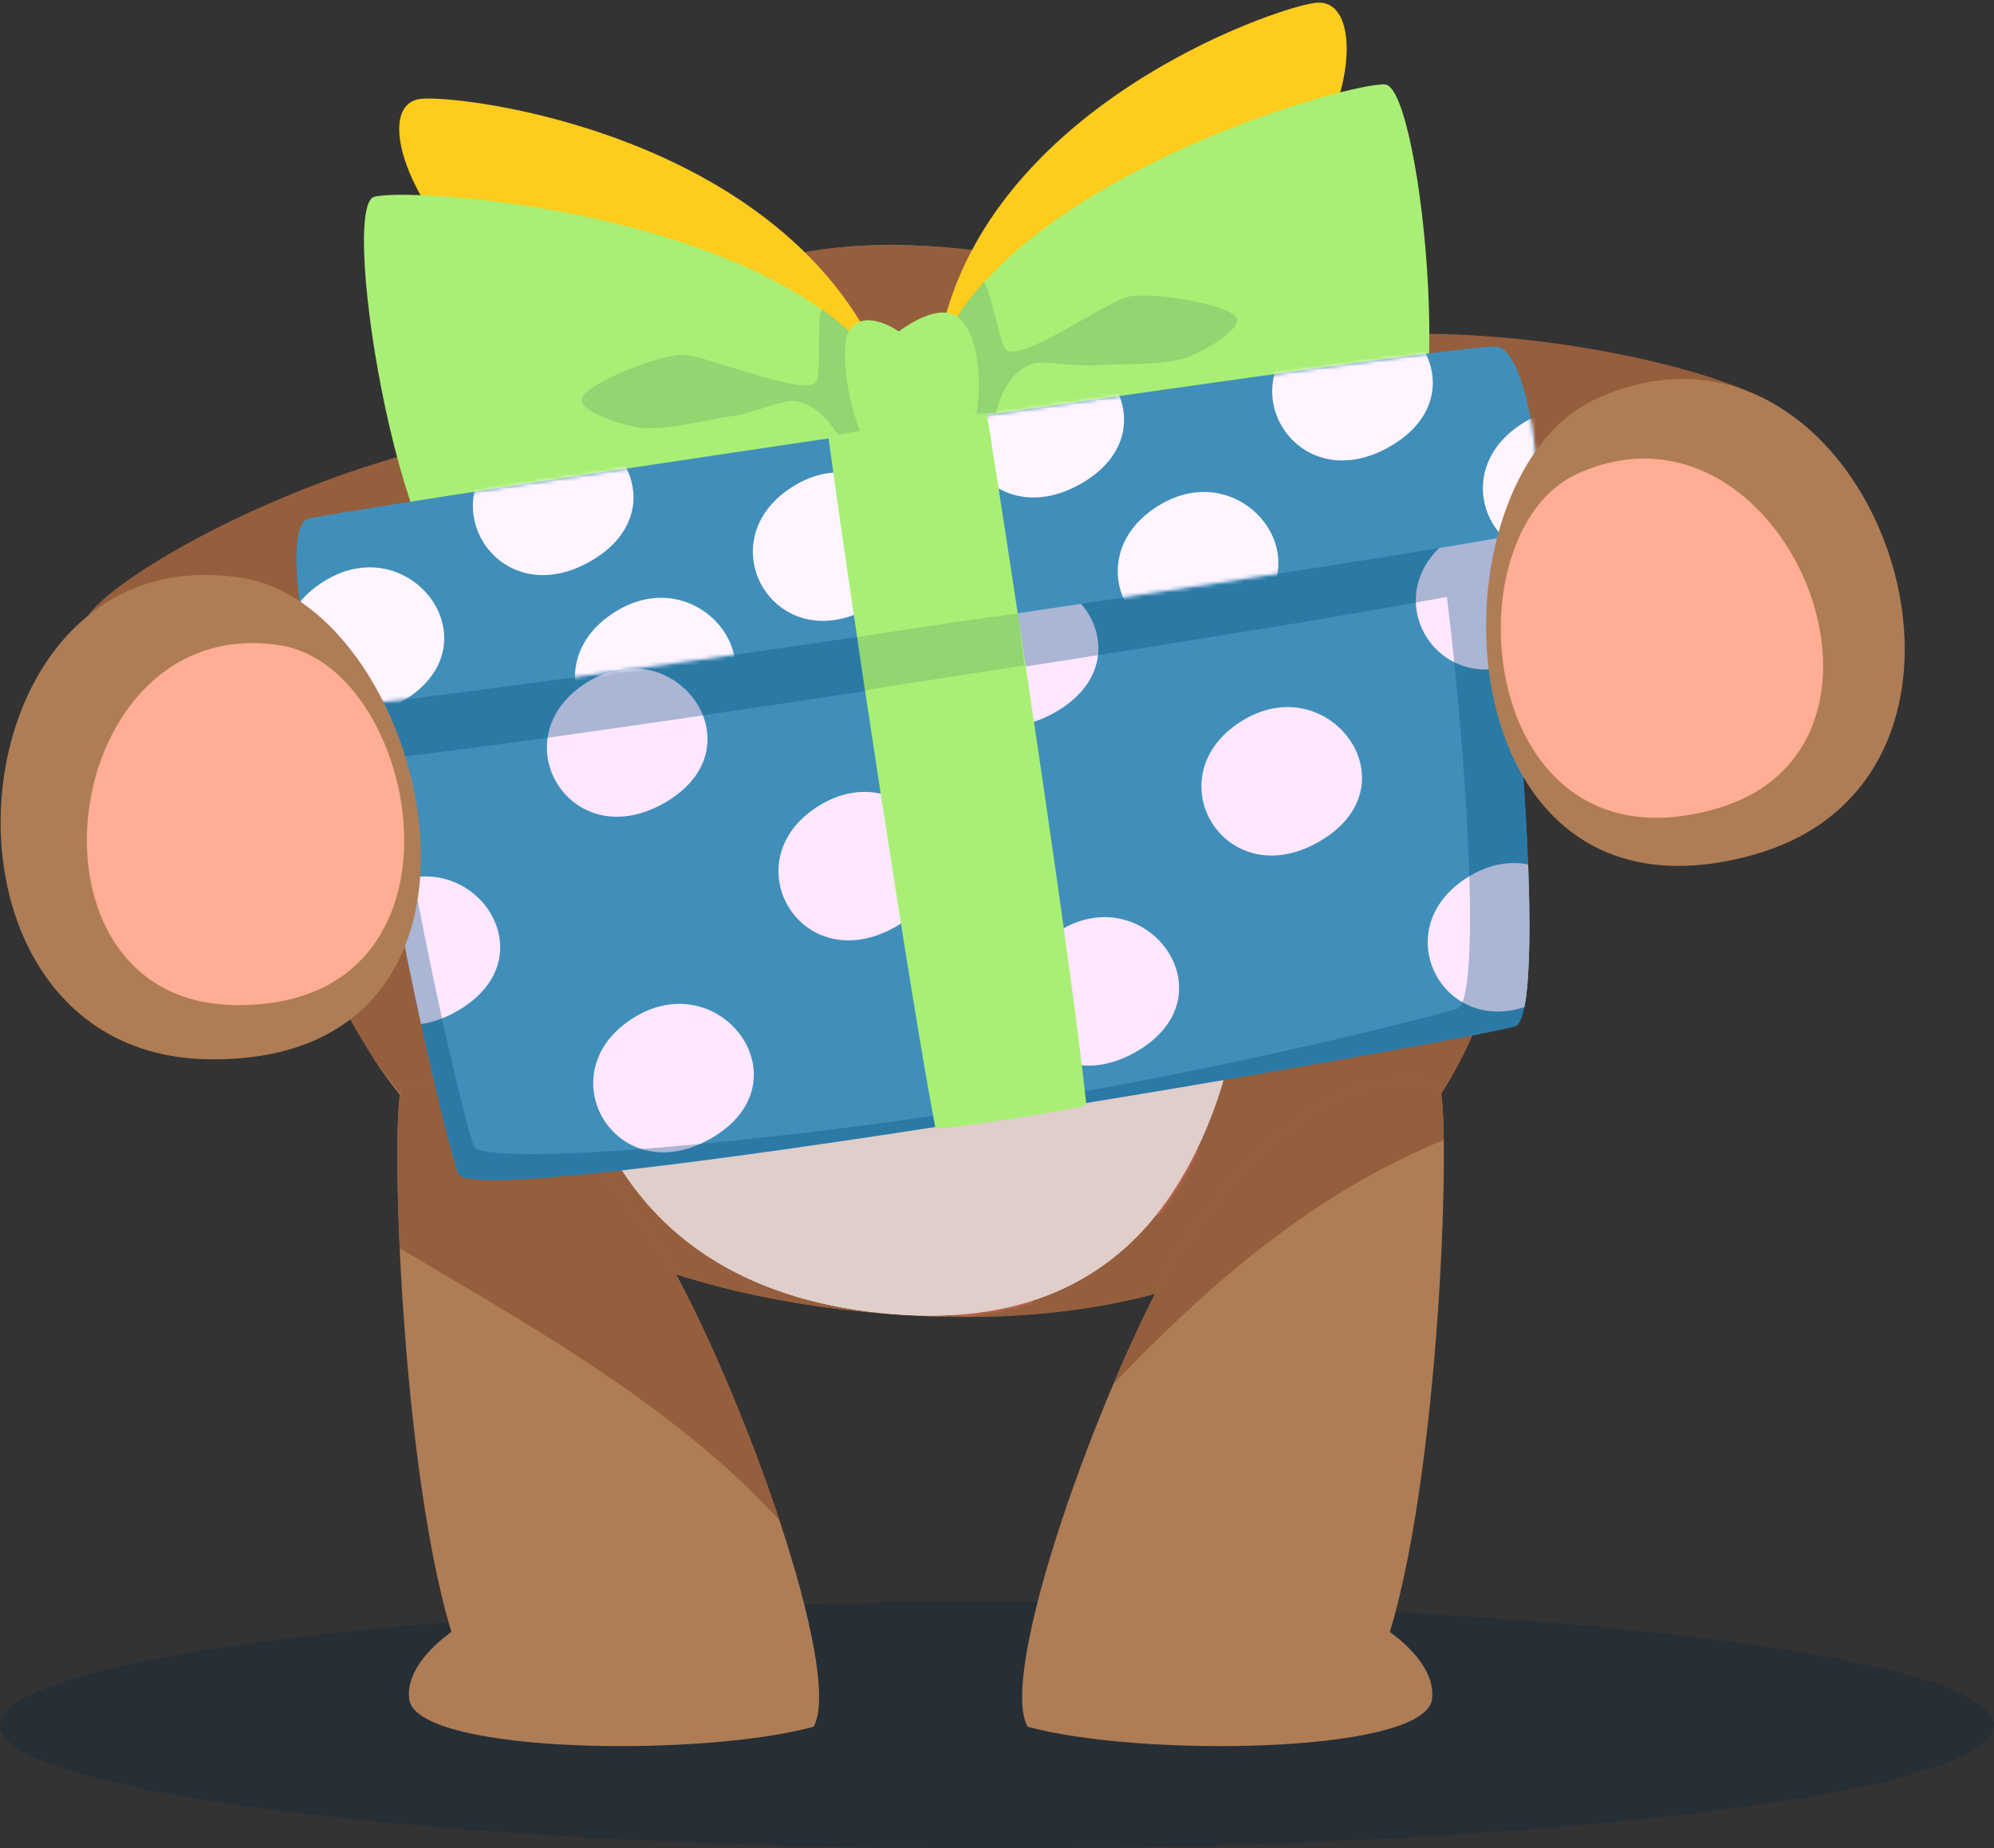 <svg width="520" height="482" viewBox="0 0 520 482" fill="none" xmlns="http://www.w3.org/2000/svg">
<rect x="0" y="0" width="520" height="482" fill="#333333" stroke="none"/>
<path opacity="0.4" d="M260 482C403.594 482 520 467.621 520 449.884C520 432.146 403.594 417.767 260 417.767C116.406 417.767 0 432.146 0 449.884C0 467.621 116.406 482 260 482Z" fill="#13273B"/>
<path d="M22.431 161.454C29.293 148.584 98.749 110.824 152.777 111.681C152.777 111.681 161.35 167.464 160.494 186.344C159.638 205.223 62.737 263.583 49.877 261.006C37.01 258.429 13.858 206.08 22.431 161.454Z" fill="#955E3D"/>
<path d="M464.972 107.477C455.082 96.76 378.348 77.779 326.291 92.268C326.291 92.268 332.073 148.411 337.669 166.456C343.264 184.508 451.752 216.473 463.548 210.73C475.343 204.993 484.534 148.483 464.972 107.477Z" fill="#955E3D"/>
<path d="M236.228 63.938C157.919 61.728 108.393 124.658 84.601 198.803C67.822 251.109 107.897 335.604 237.149 343.025C347.665 349.366 390.912 283.017 393.149 230.876C396.551 151.686 340.027 66.867 236.228 63.938Z" fill="#AE7D55"/>
<path d="M179.913 98.718C174.915 122.758 183.589 136.096 187.228 137.37C203.216 142.97 232.611 111.954 234.366 113.178C244.241 120.059 254.231 127.336 265.285 131.791C274.305 135.419 289.25 138.615 292.681 130.222C296.255 121.47 298.111 105.649 300.973 102.54C304.325 98.897 318.407 100.359 322.457 90.44C298.809 74.77 269.924 64.945 236.2 63.945C206.64 63.067 181.05 71.661 159.279 86.856C165.809 91.498 173.002 94.816 179.913 98.718Z" fill="#955E3D"/>
<path d="M393.156 230.876C390.919 283.017 347.679 349.359 237.163 343.025C203.216 341.074 175.432 333.812 153.201 323.217C123.022 308.828 94.462 282.887 81.17 242.551C101.373 251.613 393.156 230.876 393.156 230.876Z" fill="#955E3D"/>
<path d="M237.795 126.076C193.001 125.709 155.911 180.621 148.733 233.417C142.972 275.805 156.623 336.986 233.659 342.766C302.381 347.92 319.542 293.166 324.85 252.995C332.38 196.025 297.174 126.559 237.795 126.076Z" fill="#FDF2EE"/>
<mask id="mask0_1027_1595" style="mask-type:luminance" maskUnits="userSpaceOnUse" x="147" y="126" width="179" height="218">
<path d="M237.793 126.076C192.999 125.709 155.909 180.621 148.731 233.417C142.97 275.805 156.621 336.986 233.657 342.766C302.379 347.92 319.54 293.166 324.848 252.995C332.378 196.025 297.172 126.559 237.793 126.076Z" fill="white"/>
</mask>
<g mask="url(#mask0_1027_1595)">
<path d="M309.141 190.101C297.619 184.825 284.076 200.106 299.834 207.93C314.269 215.099 319.253 194.729 309.141 190.101Z" fill="#FF7679"/>
<path d="M210.227 192.346C198.705 187.07 185.162 202.351 200.92 210.175C215.355 217.344 220.339 196.974 210.227 192.346Z" fill="#FF7679"/>
<path d="M181.183 262.316C169.661 257.04 156.118 272.321 171.876 280.145C186.311 287.314 191.295 266.944 181.183 262.316Z" fill="#FF7679"/>
<path d="M264.104 328.572C252.582 323.296 239.039 338.577 254.797 346.401C269.232 353.57 274.216 333.2 264.104 328.572Z" fill="#FF7679"/>
<path d="M208.938 304.279C197.416 299.003 183.873 314.284 199.631 322.108C214.059 329.277 219.05 308.907 208.938 304.279Z" fill="#FF7679"/>
<path d="M223.928 243.688C212.406 238.412 198.863 253.693 214.621 261.517C229.056 268.686 234.04 248.316 223.928 243.688Z" fill="#FF7679"/>
<path d="M246.742 283.031C235.22 277.755 221.677 293.036 237.435 300.86C251.863 308.029 256.854 287.659 246.742 283.031Z" fill="#FF7679"/>
<path d="M311.227 299.01C299.705 293.734 286.162 309.015 301.92 316.839C316.355 324.008 321.339 303.638 311.227 299.01Z" fill="#FF7679"/>
<path d="M283.639 261.467C272.117 256.191 258.574 271.472 274.332 279.296C288.767 286.472 293.752 266.095 283.639 261.467Z" fill="#FF7679"/>
<path d="M166.433 214.112C154.911 208.836 141.368 224.117 157.126 231.941C171.561 239.118 176.545 218.741 166.433 214.112Z" fill="#FF7679"/>
<path d="M202.077 141.731C190.555 136.455 177.012 151.736 192.77 159.56C207.205 166.729 212.19 146.359 202.077 141.731Z" fill="#FF7679"/>
<path d="M247.05 121.981C235.528 116.705 221.985 131.986 237.743 139.81C252.178 146.979 257.162 126.609 247.05 121.981Z" fill="#FF7679"/>
<path d="M321.167 234.806C309.645 229.53 296.102 244.811 311.86 252.635C326.295 259.804 331.279 239.434 321.167 234.806Z" fill="#FF7679"/>
<path d="M266.017 213.364C254.495 208.088 240.952 223.369 256.71 231.193C271.145 238.362 276.129 217.992 266.017 213.364Z" fill="#FF7679"/>
<path d="M256.351 164.858C244.829 159.582 231.286 174.863 247.044 182.687C261.479 189.856 266.463 169.486 256.351 164.858Z" fill="#FF7679"/>
<path d="M292.009 140.637C280.487 135.361 266.944 150.642 282.702 158.466C297.137 165.635 302.121 145.266 292.009 140.637Z" fill="#FF7679"/>
</g>
<path d="M322.996 257.566C321.708 288.459 306.72 311.707 297.571 321.374C283.92 335.806 263.724 345.012 233.675 342.752C185.516 339.145 162.127 313.881 152.77 285.09L322.996 257.566Z" fill="#DFCECA"/>
<path d="M117.715 425.612C117.715 425.612 104.992 434.056 106.812 443.679C110.566 457.456 183.373 458.226 212.171 450.308C220.075 436.409 193.745 362.725 173.412 327.068C149.929 292.396 125.576 277.561 105.215 282.643C101.497 282.744 103.777 379.511 117.715 425.612Z" fill="#AE7D55"/>
<path d="M112.399 330.364C143.714 348.848 178.093 368.966 203.258 396.454C195.131 371.939 183.53 344.803 173.418 327.06C149.935 292.389 125.582 277.554 105.221 282.636C103.602 282.679 103.121 301.033 104.235 325.542C106.954 327.154 109.673 328.759 112.399 330.364Z" fill="#955E3D"/>
<path d="M362.447 425.612C362.447 425.612 375.17 434.056 373.35 443.679C369.596 457.456 296.788 458.226 267.991 450.308C260.086 436.409 286.417 362.725 306.75 327.068C330.232 292.396 354.585 277.561 374.947 282.643C378.672 282.744 376.392 379.511 362.447 425.612Z" fill="#AE7D55"/>
<path d="M376.512 297.305C376.383 288.236 375.843 282.664 374.951 282.643C354.59 277.561 330.237 292.389 306.754 327.068C301.461 336.353 295.757 348.215 290.363 360.926C315.471 334.582 343.061 310.916 376.512 297.305Z" fill="#955E3D"/>
<path d="M228.555 91.578C201.145 35.01 121.858 24.804 110.034 25.754C96.858 26.805 106.876 56.503 127.921 71.273C127.921 71.273 126.001 133.857 131.05 155.278C119.866 178.203 123.807 191.62 147.793 177.167C163.07 179.851 229.842 149.678 233.46 106.686L228.555 91.578Z" fill="#FDCC1D"/>
<path d="M226.793 91.722C193.443 54.466 106.769 48.751 97.57 51.335C88.047 54.012 105.733 161.274 125.354 155.652C138.738 151.816 223.175 147.756 233.46 106.671L226.793 91.722Z" fill="#A9EF75"/>
<path opacity="0.33" d="M226.793 91.722C223.175 87.684 219.062 84.056 214.574 80.788C212.962 79.615 214.084 94.709 213.171 98.963C211.948 104.678 183.481 92.189 177.677 92.513C169.924 92.945 151.253 100.899 151.663 104.447C152.066 107.989 164.58 111.624 168.572 111.688C176.447 111.818 184.15 109.378 191.328 108.449C194.953 107.981 204.771 104.318 206.756 104.526C218.745 105.779 222.938 124.767 223.909 123.745C228.426 118.994 231.777 113.387 233.453 106.671L226.793 91.722Z" fill="#63A46C"/>
<path d="M245.45 86.899C258.41 27.949 331.433 2.289 342.912 0.756C355.707 -0.957 353.6 28.77 337.158 46.951C337.158 46.951 354.765 106.117 355.333 127.833C372.12 147.778 371.753 161.727 344.624 152.615C330.405 158.438 257.979 143.006 244.277 102.324L245.45 86.899Z" fill="#FDCC1D"/>
<path d="M247.176 86.669C270.35 44.583 351.759 21.485 361.188 22.018C370.962 22.572 381.484 128.358 360.958 127.005C346.976 126.084 263.984 139.752 244.271 102.309L247.176 86.669Z" fill="#A9EF75"/>
<path opacity="0.33" d="M247.176 86.669C249.7 82.076 252.8 77.787 256.346 73.763C257.619 72.316 260.115 86.892 261.999 90.757C264.538 95.961 288.956 78.182 294.609 77.29C302.175 76.102 322.098 79.816 322.587 83.271C323.076 86.733 311.906 92.794 308.073 93.686C300.499 95.443 292.48 94.709 285.331 95.299C281.72 95.601 271.378 94.133 269.515 94.745C258.259 98.423 258.719 117.497 257.54 116.719C252.045 113.092 247.485 108.399 244.277 102.317L247.176 86.669Z" fill="#63A46C"/>
<path d="M240.875 113.668C238.66 116.849 237.876 119.037 230.806 119.743C223.736 120.448 217.623 91.923 221.593 86.035C225.556 80.147 234.395 86.438 234.395 86.438C234.395 86.438 242.357 80.241 247.672 81.731C257.669 84.531 256.439 111.264 251.75 115.107C247.053 118.965 240.875 113.668 240.875 113.668Z" fill="#A9EF75"/>
<path d="M393.668 163.332C394.035 166.614 394.402 169.954 394.747 173.337C396.516 190.597 397.875 208.858 398.48 224.664C398.494 224.924 398.501 225.183 398.501 225.435C399.084 240.68 398.961 253.556 397.818 260.963C397.724 261.56 397.631 262.122 397.53 262.64C396.955 265.548 396.164 267.304 395.15 267.635C389.05 269.643 295.4 286.457 218.925 297.664C202.879 300.033 187.581 302.134 174.016 303.811C142.824 307.655 120.751 309.202 119.542 306.158C118.226 302.868 114.234 287.264 109.818 267.067C107.366 255.831 104.777 243.17 102.446 230.423C95.369 191.706 90.694 152.154 99.325 149.08C117.32 142.674 373.86 103.173 382.88 109.392C384.555 110.543 386.397 116.618 388.202 125.774C388.806 128.847 389.41 132.252 390 135.952C391.302 144.006 392.553 153.378 393.668 163.332Z" fill="#408FBB"/>
<path d="M324.846 187.43C300.306 201.387 318.818 233.949 343.984 219.496C369.143 205.05 347.17 174.733 324.846 187.43Z" fill="#FFE7FF"/>
<path d="M398.508 225.434C399.091 240.679 398.969 253.556 397.825 260.963C397.732 261.56 397.638 262.122 397.537 262.64C375.328 269.902 361.137 241.039 383.865 228.112C388.943 225.218 394.013 224.563 398.508 225.434Z" fill="#FFE7FF"/>
<path d="M166.241 264.835C141.701 278.792 160.214 311.355 185.38 296.901C210.538 282.448 188.566 252.131 166.241 264.835Z" fill="#FFE7FF"/>
<path d="M119.226 263.669C115.946 265.555 112.781 266.635 109.811 267.067C107.358 255.831 104.769 243.17 102.439 230.423C123.915 221.022 143.514 249.734 119.226 263.669Z" fill="#FFE7FF"/>
<path d="M393.668 163.332C394.035 166.614 394.402 169.954 394.747 173.337C372.357 180.988 357.93 151.902 380.758 138.917C383.894 137.139 387.015 136.204 390 135.952C391.302 144.006 392.553 153.377 393.668 163.332Z" fill="#FFE7FF"/>
<path d="M277.14 242.22C252.6 256.177 271.113 288.739 296.279 274.286C321.444 259.833 299.472 229.516 277.14 242.22Z" fill="#FFE7FF"/>
<path d="M256.095 153.644C231.555 167.6 250.068 200.163 275.234 185.71C300.392 171.264 278.42 140.947 256.095 153.644Z" fill="#FFE7FF"/>
<path d="M214.545 209.556C190.005 223.513 208.518 256.076 233.683 241.623C258.849 227.177 236.87 196.859 214.545 209.556Z" fill="#FFE7FF"/>
<path d="M154.16 177.31C129.62 191.267 148.132 223.83 173.298 209.376C198.464 194.923 176.484 164.613 154.16 177.31Z" fill="#FFE7FF"/>
<path opacity="0.33" d="M391.804 148.209C390.186 137.96 387.755 115.495 382.879 109.399C373.86 103.187 117.312 142.681 99.317 149.088C96.577 150.066 95.181 154.731 94.771 161.871C92.916 199.486 115.902 296.585 119.534 306.165C123.799 316.839 384.828 271.032 395.149 267.642C402.291 265.771 397.925 192.843 391.804 148.209ZM380.002 263.065C375.55 264.554 321.083 278.662 263.322 287.954C196.671 298.679 125.712 304.344 123.562 298.852C121.095 292.547 108.458 239.074 102.697 197.579C147.512 192.742 332.145 164.383 377.319 155.645C382.807 199.71 386.259 260.97 380.002 263.065Z" fill="#004F7C"/>
<path d="M80.79 135.167C72.411 136.081 81.344 181.139 84.854 184.119C88.363 187.099 386.677 142.408 398.148 138.773C404.125 136.88 399.608 91.34 390.237 90.382C380.88 89.425 101.705 130.935 80.79 135.167Z" fill="#408FBB"/>
<mask id="mask1_1027_1595" style="mask-type:luminance" maskUnits="userSpaceOnUse" x="77" y="90" width="324" height="95">
<path d="M80.79 135.167C72.411 136.081 81.344 181.139 84.854 184.119C88.363 187.099 386.677 142.408 398.148 138.773C404.125 136.88 399.608 91.339 390.237 90.382C380.88 89.425 101.705 130.934 80.79 135.167Z" fill="white"/>
</mask>
<g mask="url(#mask1_1027_1595)">
<path d="M343.307 84.393C318.767 98.35 337.279 130.913 362.445 116.459C387.604 102.006 365.631 71.689 343.307 84.393Z" fill="#FFF4FF"/>
<path d="M303.03 131.337C278.49 145.294 297.003 177.857 322.169 163.404C347.327 148.958 325.355 118.64 303.03 131.337Z" fill="#FFF4FF"/>
<path d="M398.249 109.701C373.709 123.657 392.222 156.22 417.388 141.767C442.553 127.314 420.574 96.997 398.249 109.701Z" fill="#FFF4FF"/>
<path d="M262.797 94.053C238.257 108.009 256.77 140.572 281.935 126.119C307.094 111.673 285.122 81.356 262.797 94.053Z" fill="#FFF4FF"/>
<path d="M207.87 126.234C183.33 140.191 201.843 172.753 227.009 158.3C252.167 143.854 230.195 113.537 207.87 126.234Z" fill="#FFF4FF"/>
<path d="M161.481 158.934C136.941 172.89 155.454 205.453 180.62 191C205.786 176.554 183.806 146.237 161.481 158.934Z" fill="#FFF4FF"/>
<path d="M134.862 114.293C110.322 128.25 128.835 160.812 154 146.359C179.159 131.906 157.186 101.589 134.862 114.293Z" fill="#FFF4FF"/>
<path d="M85.501 150.995C60.961 164.951 79.474 197.514 104.64 183.061C129.798 168.615 107.826 138.298 85.501 150.995Z" fill="#FFF4FF"/>
</g>
<path d="M216.041 114.085C221.895 157.135 237.574 260.891 243.932 294.123C244.22 295.023 283.561 288.941 283.288 288.041C279.843 254.499 264.308 151.549 257.382 108.024C257.324 107.211 216.285 113.228 216.041 114.085Z" fill="#A9EF75"/>
<path opacity="0.33" d="M267.15 173.524C266.848 171.501 265.733 162.144 265.431 160.15C265.352 159.625 227.29 165.506 223.521 166.175C223.824 168.205 225.377 177.915 225.686 179.98L267.15 173.524Z" fill="#63A46C"/>
<path d="M416.275 104.008C487.622 71.575 533.473 201.185 457.631 222.807C374.884 246.402 371.28 124.464 416.275 104.008Z" fill="#AE7D55"/>
<path d="M411.313 123.571C465.075 99.128 504.56 194.642 447.403 210.945C385.046 228.717 377.408 138.982 411.313 123.571Z" fill="#FFAD94"/>
<path d="M63.356 150.758C-13.989 138.162 -24.31 275.272 54.553 276.251C140.579 277.324 112.134 158.704 63.356 150.758Z" fill="#AE7D55"/>
<path d="M73.267 168.335C14.974 158.841 1.884 261.373 61.314 262.115C126.145 262.921 110.027 174.323 73.267 168.335Z" fill="#FFAD94"/>
</svg>
